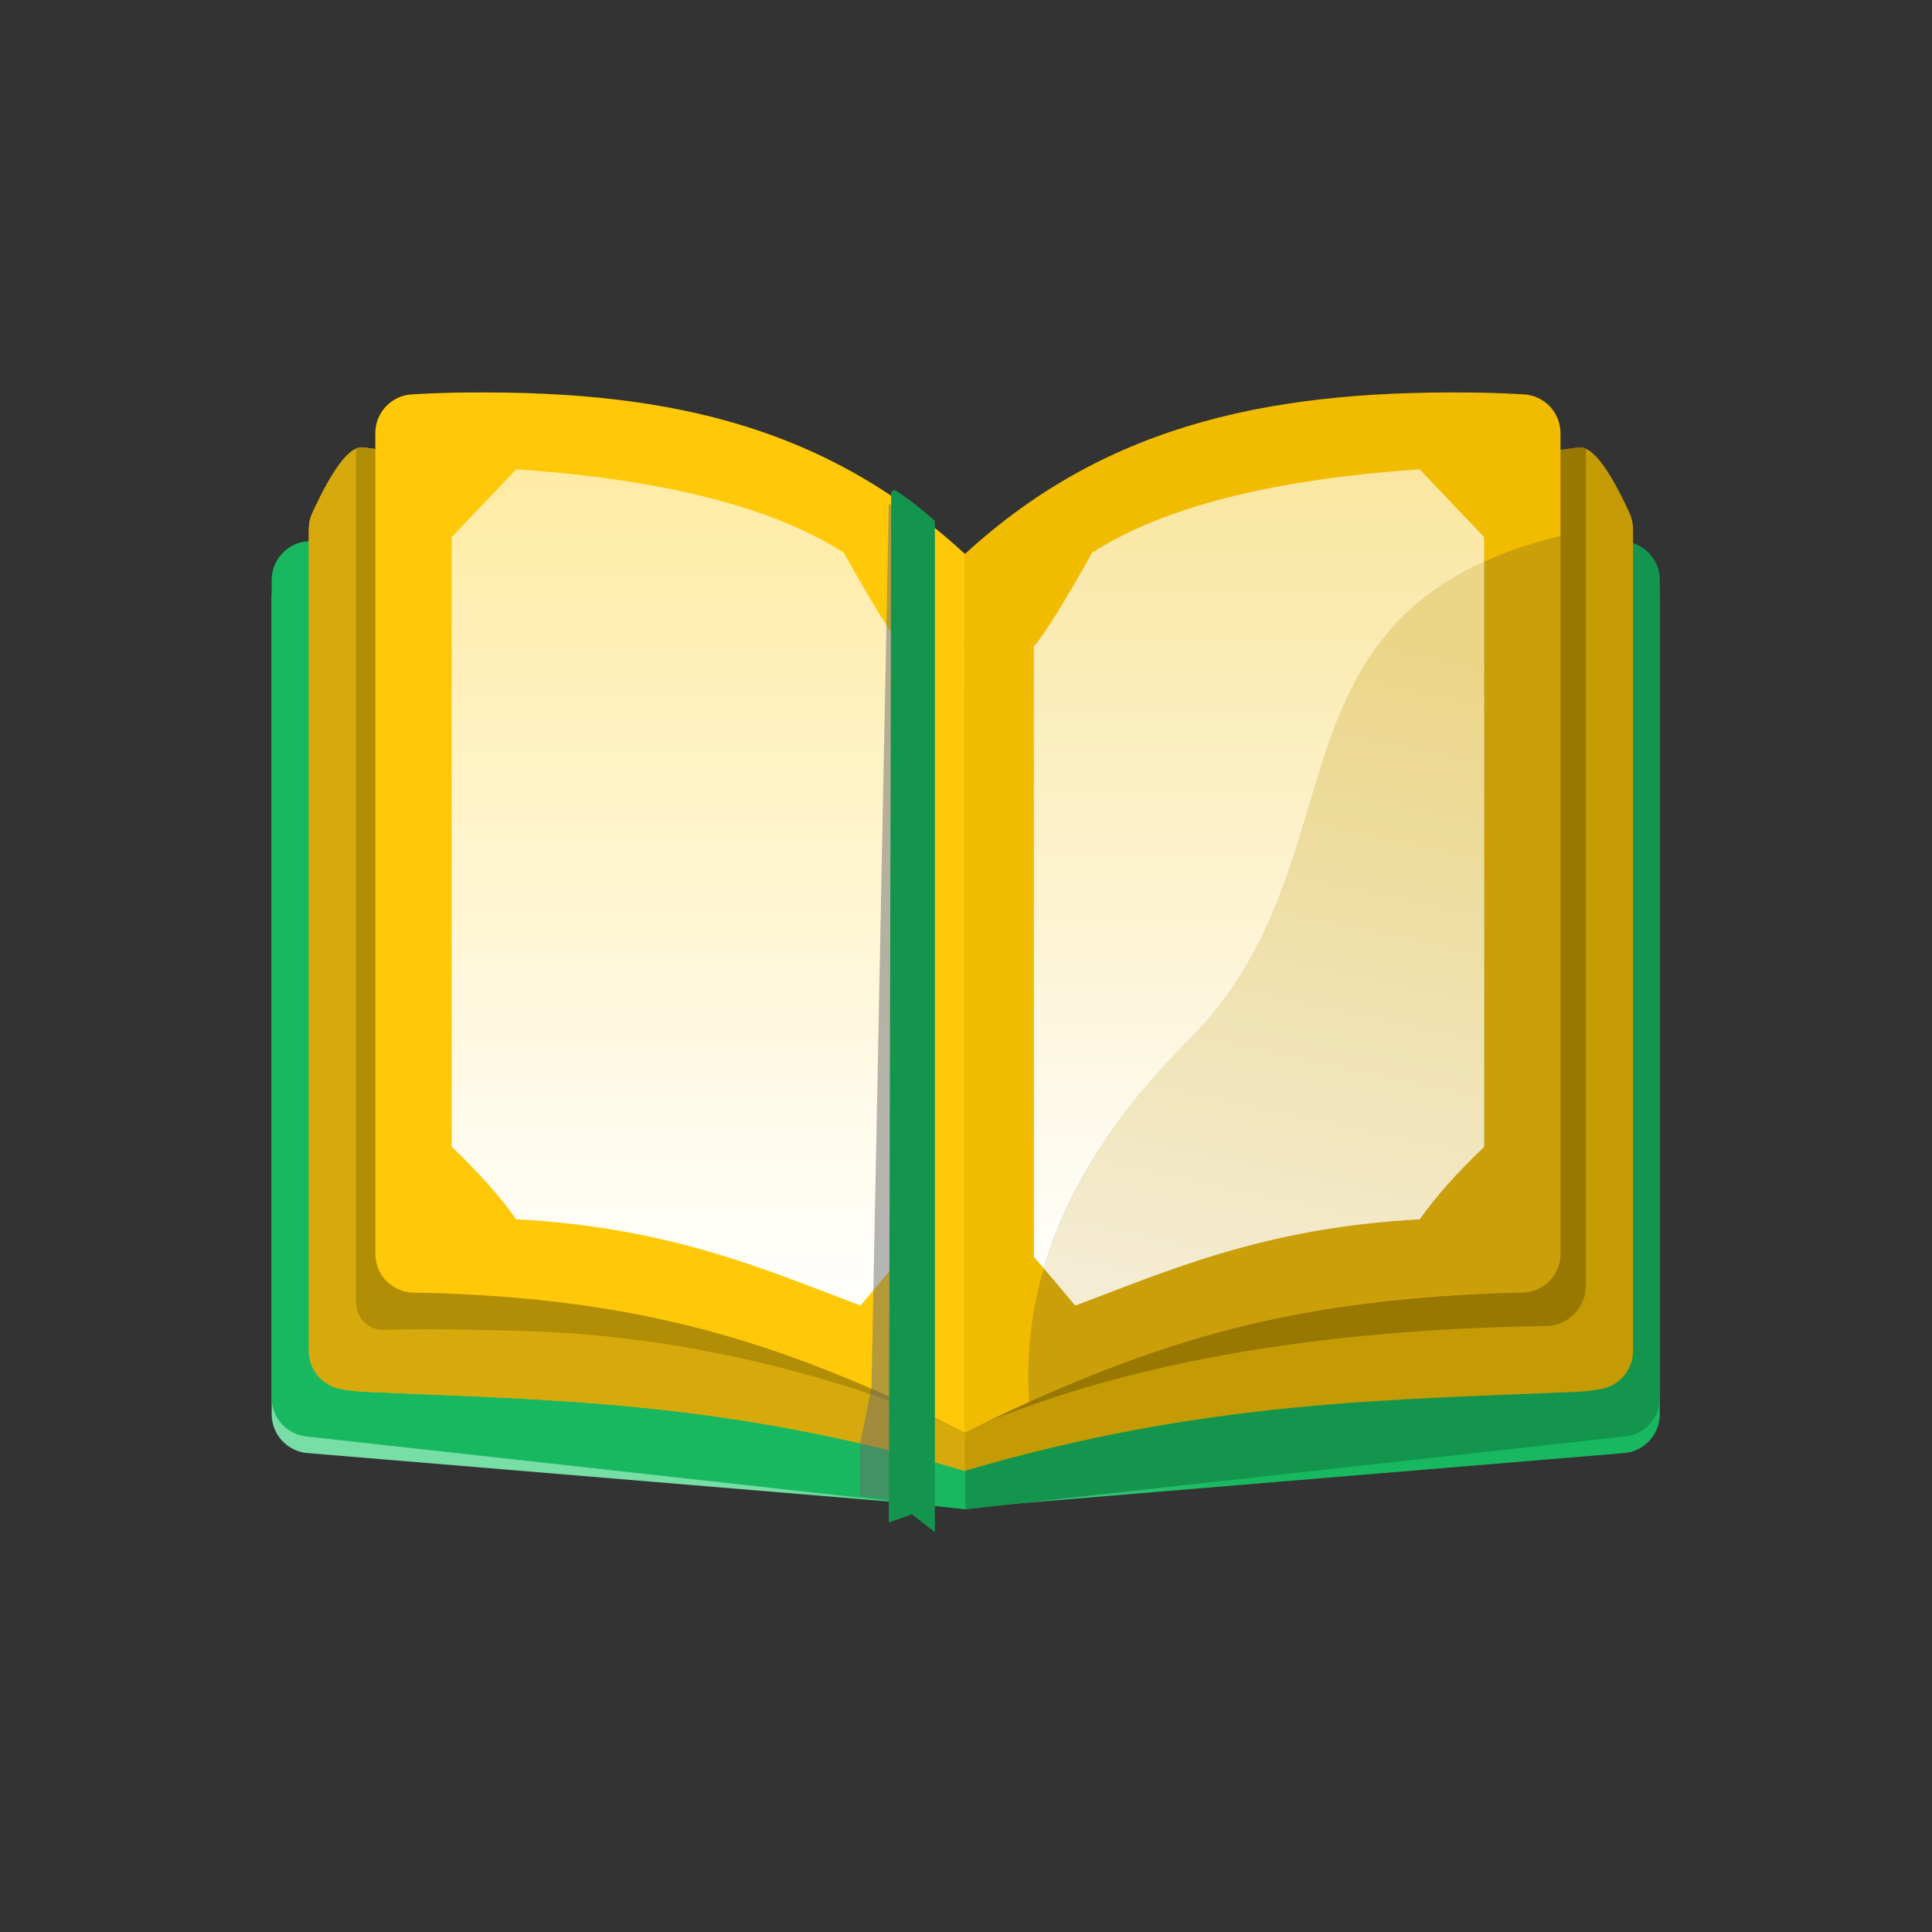 <svg width="48" height="48" viewBox="0 0 48 48" fill="none"
  xmlns="http://www.w3.org/2000/svg">
  <rect x="0" y="0" width="48" height="48" fill="#333333" stroke="none"/>
  <defs>
    <linearGradient id="paint0_linear" x1="18.151" y1="27.565" x2="29.771" y2="26.559" gradientUnits="userSpaceOnUse">
      <stop stop-color="#77DEA5"/>
      <stop offset="1" stop-color="#18B860"/>
    </linearGradient>
    <linearGradient id="paint1_linear" x1="16.816" y1="11.661" x2="16.816" y2="32.435" gradientUnits="userSpaceOnUse">
      <stop stop-color="white" stop-opacity="0.628"/>
      <stop offset="1" stop-color="white"/>
    </linearGradient>
    <linearGradient id="paint2_linear" x1="31.279" y1="11.661" x2="31.279" y2="32.435" gradientUnits="userSpaceOnUse">
      <stop stop-color="white" stop-opacity="0.628"/>
      <stop offset="1" stop-color="white"/>
    </linearGradient>
    <linearGradient id="paint3_linear" x1="32.675" y1="15.469" x2="29.149" y2="31.953" gradientUnits="userSpaceOnUse">
      <stop stop-color="#EBD587"/>
      <stop offset="1" stop-color="#F4ECD3"/>
    </linearGradient>
  </defs>
  <path fill-rule="evenodd" clip-rule="evenodd" d="M23.974 37.461L7.638 36.101C7.136 36.06 6.75 35.639 6.75 35.135V14.85C6.75 14.315 7.183 13.88 7.717 13.88C7.759 13.88 7.8 13.883 7.84 13.888L23.994 15.964L40.148 13.888C40.189 13.883 40.23 13.88 40.271 13.88C40.805 13.88 41.238 14.315 41.238 14.85V35.135C41.238 35.639 40.852 36.06 40.351 36.101L24.014 37.458L23.994 37.459L23.974 37.461Z" fill="url(#paint0_linear)"/>
  <path fill-rule="evenodd" clip-rule="evenodd" d="M23.983 37.5L7.608 35.688C7.12 35.634 6.75 35.221 6.75 34.729V14.409C6.75 13.877 7.182 13.445 7.714 13.445C7.756 13.445 7.797 13.448 7.837 13.453L24.014 15.532L23.983 37.5Z" fill="#18B860"/>
  <path fill-rule="evenodd" clip-rule="evenodd" d="M23.983 37.5L40.38 35.688C40.868 35.634 41.238 35.221 41.238 34.729V14.409C41.238 13.877 40.807 13.445 40.274 13.445C40.233 13.445 40.192 13.448 40.151 13.453L23.974 15.532L23.983 37.5Z" fill="#13954D"/>
  <path fill-rule="evenodd" clip-rule="evenodd" d="M24.014 35.593C24.014 32.103 23.974 19.51 23.974 13.764C18.474 10.656 15.256 12.012 9.026 11.118C8.702 11.072 8.281 11.614 7.762 12.745C7.704 12.871 7.674 13.008 7.674 13.147C7.674 13.317 7.674 13.539 7.674 13.813C7.674 19.443 7.674 28.142 7.674 32.797C7.674 33.013 7.674 33.267 7.674 33.561C7.674 34.032 8.015 34.434 8.48 34.512C8.702 34.549 8.884 34.571 9.026 34.577C13.641 34.783 18.006 34.783 23.974 36.543C23.994 35.996 23.997 35.996 24.014 35.593Z" fill="#D6AA0C"/>
  <path fill-rule="evenodd" clip-rule="evenodd" d="M24.014 35.593C24.014 32.103 23.974 19.51 23.974 13.764C18.474 10.656 15.256 12.012 9.026 11.118C8.702 11.072 8.281 11.614 7.762 12.745C7.704 12.871 7.674 13.008 7.674 13.147C7.674 13.317 7.674 13.539 7.674 13.813C7.674 19.443 7.674 28.142 7.674 32.797C7.674 33.013 7.674 33.267 7.674 33.561C7.674 34.032 8.015 34.434 8.48 34.512C8.702 34.549 8.884 34.571 9.026 34.577C13.641 34.783 18.006 34.783 23.974 36.543C23.994 35.996 23.997 35.996 24.014 35.593Z" fill="#D6AA0C"/>
  <path fill-rule="evenodd" clip-rule="evenodd" d="M23.974 13.764C18.474 10.656 15.256 12.012 9.026 11.118C8.702 11.072 8.281 11.614 7.762 12.745C7.704 12.871 7.674 13.008 7.674 13.147C7.674 13.317 7.674 13.539 7.674 13.813C7.674 19.443 7.674 28.142 7.674 32.797C7.674 33.013 7.674 33.267 7.674 33.561C7.674 34.032 8.015 34.434 8.48 34.512C8.702 34.549 8.884 34.571 9.026 34.577C13.641 34.783 18.006 34.783 23.974 36.543C23.994 35.996 23.974 19.51 23.974 13.764Z" fill="#D6AA0C"/>
  <path fill-rule="evenodd" clip-rule="evenodd" d="M9.026 11.118C15.256 12.012 18.474 10.656 23.974 13.764V35.593C22.08 34.645 17.832 33.227 13.211 33.075C11.639 33.024 10.414 33.012 9.537 33.04C9.168 33.052 8.858 32.761 8.847 32.392C8.846 32.385 8.846 32.378 8.846 32.37V11.148C8.909 11.12 8.969 11.11 9.026 11.118Z" fill="#B28D06"/>
  <path fill-rule="evenodd" clip-rule="evenodd" d="M23.974 13.813C29.473 10.705 32.992 12.012 39.222 11.118C39.545 11.072 39.966 11.614 40.485 12.745C40.543 12.871 40.573 13.008 40.573 13.147C40.573 13.317 40.573 13.539 40.573 13.813C40.573 19.443 40.573 28.142 40.573 32.797C40.573 33.013 40.573 33.267 40.573 33.561C40.573 34.032 40.233 34.434 39.768 34.512C39.546 34.549 39.364 34.571 39.222 34.577C34.607 34.783 29.942 34.783 23.974 36.543C23.974 35.943 23.974 19.559 23.974 13.813Z" fill="#C49A05"/>
  <path fill-rule="evenodd" clip-rule="evenodd" d="M39.222 11.118C32.992 12.012 29.473 10.656 23.974 13.764V35.56C27.746 33.904 32.559 33.032 38.412 32.944C38.961 32.936 39.401 32.489 39.401 31.94V11.148C39.338 11.12 39.279 11.11 39.222 11.118Z" fill="#997801"/>
  <path fill-rule="evenodd" clip-rule="evenodd" d="M23.974 35.593C23.974 32.103 23.974 19.745 23.974 13.764C20.377 10.453 16.298 9.658 11.181 9.758C10.941 9.763 10.626 9.776 10.236 9.798C9.724 9.826 9.325 10.249 9.325 10.761C9.325 11.175 9.325 11.523 9.325 11.803C9.325 17.457 9.325 26.021 9.325 30.599C9.325 30.76 9.325 30.944 9.325 31.15C9.325 31.677 9.747 32.106 10.273 32.114C10.533 32.119 10.746 32.124 10.915 32.13C16.197 32.311 19.644 33.432 23.974 35.593Z" fill="#FFC909"/>
  <path fill-rule="evenodd" clip-rule="evenodd" d="M12.824 30.293C12.433 29.737 11.899 29.137 11.223 28.492V13.343L12.824 11.661C16.471 11.906 19.184 12.596 20.963 13.731C21.641 14.949 22.122 15.727 22.408 16.064V31.228C22.139 31.532 21.797 31.935 21.38 32.435C19.095 31.577 16.669 30.492 12.824 30.293Z" fill="url(#paint1_linear)"/>
  <path opacity="0.5" fill-rule="evenodd" clip-rule="evenodd" d="M22.082 12.517L21.651 34.49L21.364 35.877V37.172L22.408 37.282L22.655 12.94L22.082 12.517Z" fill="#6C6C6C"/>
  <path fill-rule="evenodd" clip-rule="evenodd" d="M23.974 35.593C23.974 32.103 23.974 19.745 23.974 13.764C27.571 10.453 31.797 9.658 36.914 9.758C37.154 9.763 37.469 9.776 37.859 9.798C38.37 9.826 38.77 10.249 38.77 10.761C38.77 11.175 38.77 11.523 38.77 11.803C38.77 17.457 38.77 26.021 38.77 30.599C38.77 30.76 38.77 30.944 38.77 31.15C38.77 31.677 38.348 32.106 37.822 32.114C37.562 32.119 37.348 32.124 37.18 32.13C31.897 32.311 28.303 33.432 23.974 35.593Z" fill="#F1BC00"/>
  <path fill-rule="evenodd" clip-rule="evenodd" d="M35.271 30.293C35.662 29.737 36.195 29.137 36.872 28.492V13.343L35.271 11.661C31.623 11.906 28.91 12.596 27.132 13.731C26.454 14.949 25.972 15.727 25.686 16.064V31.228C25.955 31.532 26.298 31.935 26.715 32.435C29 31.577 31.425 30.492 35.271 30.293Z" fill="url(#paint2_linear)"/>
  <path opacity="0.2" fill-rule="evenodd" clip-rule="evenodd" d="M25.566 34.835C25.364 31.65 26.685 28.683 29.532 25.842C33.98 21.403 31.156 15.175 38.77 13.313V30.599V31.15C38.77 31.677 38.348 32.106 37.822 32.114C37.562 32.119 37.348 32.124 37.18 32.13C33.092 32.218 29.221 33.12 25.566 34.835Z" fill="#2D2D2F"/>
  <path fill-rule="evenodd" clip-rule="evenodd" d="M25.937 31.515C26.509 29.553 27.708 27.662 29.532 25.842C33.558 21.824 31.626 16.34 36.871 13.955V28.492C36.195 29.137 35.662 29.737 35.271 30.293C31.425 30.492 29 31.577 26.714 32.435C26.418 32.079 26.159 31.772 25.937 31.515Z" fill="url(#paint3_linear)"/>
  <path fill-rule="evenodd" clip-rule="evenodd" d="M23.227 12.94C22.92 12.67 22.653 12.458 22.427 12.303C22.387 12.275 22.33 12.238 22.257 12.19C22.223 12.167 22.176 12.177 22.153 12.211C22.145 12.224 22.141 12.238 22.141 12.253C22.141 12.329 22.141 12.399 22.141 12.464C22.141 13.721 22.121 22.174 22.082 37.825L22.657 37.624L23.227 38.066V12.94Z" fill="#13954D"/>

</svg>
